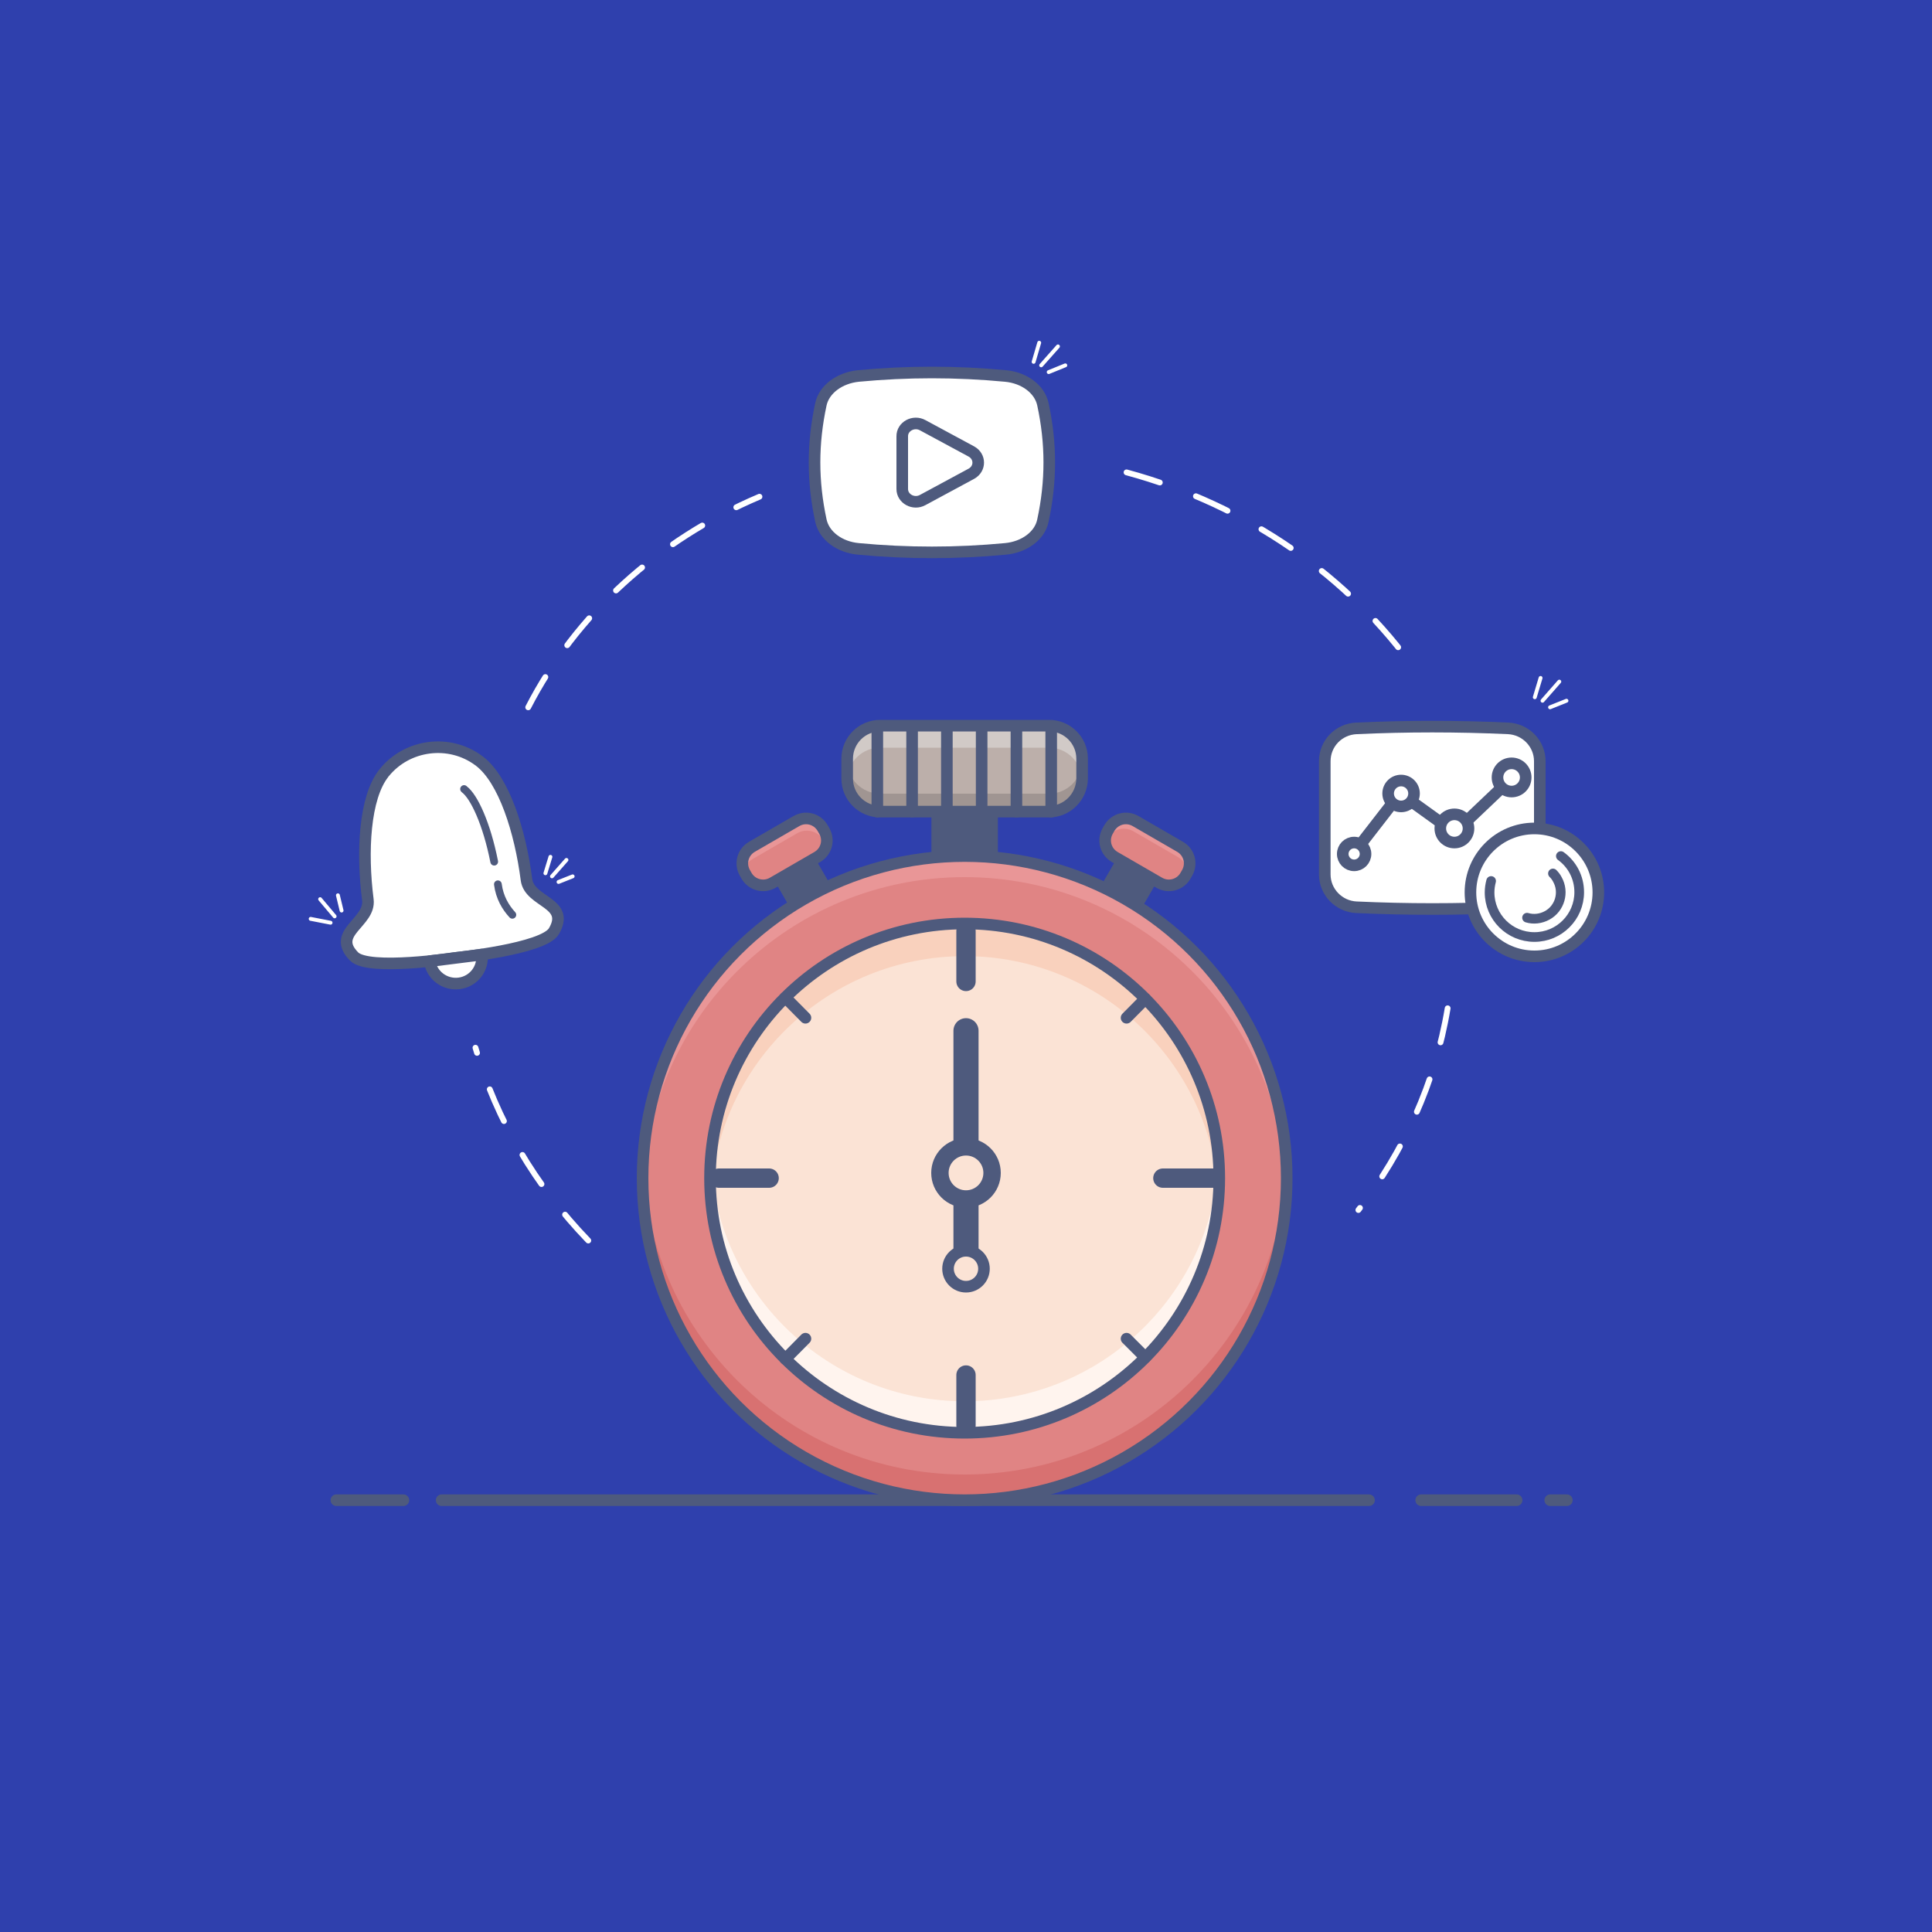 <?xml version="1.0" encoding="utf-8"?>
<!-- Generator: Adobe Illustrator 23.1.1, SVG Export Plug-In . SVG Version: 6.00 Build 0)  -->
<svg version="1.1" id="Layer_1" xmlns="http://www.w3.org/2000/svg" xmlns:xlink="http://www.w3.org/1999/xlink" x="0px" y="0px"
	 viewBox="0 0 1000 1000" style="enable-background:new 0 0 1000 1000;" xml:space="preserve">
<style type="text/css">
	.st0{fill:#2F40AD;}
	.st1{fill:none;stroke:#4E5A7D;stroke-width:6;stroke-linecap:round;stroke-linejoin:round;stroke-miterlimit:10;}
	.st2{fill:#4E5A7D;}
	.st3{fill:#BCAFAA;}
	.st4{fill:#A09592;}
	.st5{fill:#D1CAC7;}
	.st6{fill:#E08484;}
	.st7{fill:#E99697;}
	.st8{fill:#D87171;}
	.st9{fill:#FBE3D5;}
	.st10{fill:#FFF4EE;}
	.st11{fill:#F9D1BD;}
	.st12{fill:none;stroke:#4E5A7D;stroke-width:13;stroke-linecap:round;stroke-linejoin:round;stroke-miterlimit:10;}
	.st13{fill:none;stroke:#4E5A7D;stroke-width:10;stroke-linecap:round;stroke-linejoin:round;stroke-miterlimit:10;}
	.st14{fill:none;stroke:#4E5A7D;stroke-width:9;stroke-linecap:round;stroke-linejoin:round;stroke-miterlimit:10;}
	.st15{fill:#FFFFFF;}
	.st16{fill:none;stroke:#4E5A7D;stroke-width:4;stroke-linecap:round;stroke-linejoin:round;stroke-miterlimit:10;}
	.st17{fill:none;stroke:#FFFFFF;stroke-width:2;stroke-linecap:round;stroke-linejoin:round;stroke-miterlimit:10;}
	.st18{fill:none;stroke:#4E5A7D;stroke-width:5;stroke-linecap:round;stroke-linejoin:round;stroke-miterlimit:10;}
	
		.st19{fill:none;stroke:#FFFFFF;stroke-width:3;stroke-linecap:round;stroke-linejoin:round;stroke-miterlimit:10;stroke-dasharray:18,20;}
</style>
<rect id="XMLID_133_" class="st0" width="1000" height="1000"/>
<line id="XMLID_382_" class="st1" x1="228.6" y1="776.5" x2="708.6" y2="776.5"/>
<line id="XMLID_381_" class="st1" x1="735.6" y1="776.5" x2="785" y2="776.5"/>
<line id="XMLID_380_" class="st1" x1="174.1" y1="776.5" x2="208.8" y2="776.5"/>
<line id="XMLID_379_" class="st1" x1="802.4" y1="776.5" x2="811" y2="776.5"/>
<path id="XMLID_390_" class="st2" d="M511.4,453.1h-24.2c-1.2,0-2.1-1-2.1-2.1v-51c0-1.2,1-2.1,2.1-2.1h24.2c1.2,0,2.1,1,2.1,2.1v51
	C513.5,452.1,512.6,453.1,511.4,453.1z"/>
<path id="XMLID_335_" class="st1" d="M511.4,453.1h-24.2c-1.2,0-2.1-1-2.1-2.1v-51c0-1.2,1-2.1,2.1-2.1h24.2c1.2,0,2.1,1,2.1,2.1v51
	C513.5,452.1,512.6,453.1,511.4,453.1z"/>
<path id="XMLID_394_" class="st3" d="M543,420.1h-87.4c-9.4,0-17.1-7.6-17.1-17.1v-10.3c0-9.4,7.6-17.1,17.1-17.1H543
	c9.4,0,17.1,7.6,17.1,17.1V403C560,412.4,552.4,420.1,543,420.1z"/>
<path id="XMLID_330_" class="st4" d="M543,410.8h-87.4c-9.4,0-17.1-7.6-17.1-17.1v9.3c0,9.4,7.6,17.1,17.1,17.1H543
	c9.4,0,17.1-7.6,17.1-17.1v-9.3C560,403.2,552.4,410.8,543,410.8z"/>
<path id="XMLID_329_" class="st5" d="M543,375.7h-87.4c-9.4,0-17.1,7.6-17.1,17.1V403c0,0.2,0,0.3,0,0.5c0.3-9.2,7.8-16.5,17-16.5
	H543c9.2,0,16.7,7.4,17,16.5c0-0.2,0-0.3,0-0.5v-10.3C560,383.3,552.4,375.7,543,375.7z"/>
<path id="XMLID_336_" class="st1" d="M543,420.1h-87.4c-9.4,0-17.1-7.6-17.1-17.1v-10.3c0-9.4,7.6-17.1,17.1-17.1H543
	c9.4,0,17.1,7.6,17.1,17.1V403C560,412.4,552.4,420.1,543,420.1z"/>
<g id="XMLID_257_">
	
		<rect id="XMLID_255_" x="571.5" y="448.1" transform="matrix(0.866 0.5 -0.5 0.866 309.841 -228.067)" class="st2" width="18" height="32"/>
	
		<rect id="XMLID_31_" x="571.5" y="448.1" transform="matrix(0.866 0.5 -0.5 0.866 309.841 -228.067)" class="st1" width="18" height="32"/>
	<path id="XMLID_256_" class="st6" d="M600,456.9l-23-13.3c-4.8-2.8-6.4-8.8-3.6-13.6l0.8-1.4c2.8-4.8,8.8-6.4,13.6-3.6l23,13.3
		c4.8,2.8,6.4,8.8,3.6,13.6l-0.8,1.4C610.9,458,604.8,459.7,600,456.9z"/>
	<path id="XMLID_365_" class="st6" d="M600,456.9l-23-13.3c-4.8-2.8-6.4-8.8-3.6-13.6l0.8-1.4c2.8-4.8,8.8-6.4,13.6-3.6l23,13.3
		c4.8,2.8,6.4,8.8,3.6,13.6l-0.8,1.4C610.9,458,604.8,459.7,600,456.9z"/>
	<path id="XMLID_375_" class="st7" d="M572.3,435.3l0.8-1.4c2.8-4.8,8.8-6.4,13.6-3.6l23,13.3c2.7,1.6,4.4,4.2,4.9,7
		c2.5-4.7,0.9-10.7-3.8-13.4l-23-13.3c-4.8-2.8-10.9-1.1-13.6,3.6l-0.8,1.4c-1.2,2.1-1.6,4.4-1.2,6.6
		C572.2,435.5,572.2,435.4,572.3,435.3z"/>
	<path id="XMLID_254_" class="st1" d="M600,456.9l-23-13.3c-4.8-2.8-6.4-8.8-3.6-13.6l0.8-1.4c2.8-4.8,8.8-6.4,13.6-3.6l23,13.3
		c4.8,2.8,6.4,8.8,3.6,13.6l-0.8,1.4C610.9,458,604.8,459.7,600,456.9z"/>
</g>
<g id="XMLID_17_">
	
		<rect id="XMLID_20_" x="410.5" y="448.1" transform="matrix(-0.866 0.5 -0.5 -0.866 1014.868 656.343)" class="st2" width="18" height="32"/>
	
		<rect id="XMLID_109_" x="410.5" y="448.1" transform="matrix(-0.866 0.5 -0.5 -0.866 1014.868 656.343)" class="st1" width="18" height="32"/>
	<path id="XMLID_19_" class="st6" d="M400,456.9l23-13.3c4.8-2.8,6.4-8.8,3.6-13.6l-0.8-1.4c-2.8-4.8-8.8-6.4-13.6-3.6l-23,13.3
		c-4.8,2.8-6.4,8.8-3.6,13.6l0.8,1.4C389.1,458,395.2,459.7,400,456.9z"/>
	<path id="XMLID_364_" class="st6" d="M400,456.9l23-13.3c4.8-2.8,6.4-8.8,3.6-13.6l-0.8-1.4c-2.8-4.8-8.8-6.4-13.6-3.6l-23,13.3
		c-4.8,2.8-6.4,8.8-3.6,13.6l0.8,1.4C389.1,458,395.2,459.7,400,456.9z"/>
	<path id="XMLID_372_" class="st7" d="M389.6,444.6l23-13.3c4.8-2.8,10.9-1.1,13.6,3.6l0.8,1.4c0.2,0.4,0.4,0.9,0.6,1.3
		c0.7-2.5,0.4-5.2-1-7.6l-0.8-1.4c-2.8-4.8-8.8-6.4-13.6-3.6l-23,13.3c-4.3,2.5-6.1,7.8-4.3,12.3C385.6,448.2,387.2,446,389.6,444.6
		z"/>
	<path id="XMLID_18_" class="st1" d="M400,456.9l23-13.3c4.8-2.8,6.4-8.8,3.6-13.6l-0.8-1.4c-2.8-4.8-8.8-6.4-13.6-3.6l-23,13.3
		c-4.8,2.8-6.4,8.8-3.6,13.6l0.8,1.4C389.1,458,395.2,459.7,400,456.9z"/>
</g>
<g id="XMLID_464_">
	<g id="XMLID_476_">
		<line id="XMLID_477_" class="st1" x1="544.1" y1="376" x2="544.1" y2="420.1"/>
	</g>
	<g id="XMLID_474_">
		<line id="XMLID_475_" class="st1" x1="526.1" y1="376" x2="526.1" y2="420.1"/>
	</g>
	<g id="XMLID_471_">
		<line id="XMLID_472_" class="st1" x1="508.1" y1="376" x2="508.1" y2="420.1"/>
	</g>
	<g id="XMLID_469_">
		<line id="XMLID_470_" class="st1" x1="490.1" y1="376" x2="490.1" y2="420.1"/>
	</g>
	<g id="XMLID_467_">
		<line id="XMLID_468_" class="st1" x1="472.1" y1="376" x2="472.1" y2="420.1"/>
	</g>
	<g id="XMLID_465_">
		<line id="XMLID_466_" class="st1" x1="454.1" y1="376" x2="454.1" y2="420.1"/>
	</g>
</g>
<circle id="XMLID_16_" class="st6" cx="499.3" cy="609.8" r="166.7"/>
<path id="XMLID_368_" class="st8" d="M499.3,763.2c-89.8,0-163-71-166.5-160c-0.1,2.2-0.1,4.4-0.1,6.7
	c0,92.1,74.6,166.7,166.7,166.7c92.1,0,166.7-74.6,166.7-166.7c0-2.2-0.1-4.5-0.1-6.7C662.3,692.1,589.1,763.2,499.3,763.2z"/>
<path id="XMLID_367_" class="st7" d="M499.3,454c90.2,0,163.7,71.7,166.6,161.3c0.1-1.8,0.1-3.6,0.1-5.4
	c0-92.1-74.6-166.7-166.7-166.7c-92.1,0-166.7,74.6-166.7,166.7c0,1.8,0,3.6,0.1,5.4C335.6,525.7,409,454,499.3,454z"/>
<circle id="XMLID_350_" class="st9" cx="499.3" cy="609.8" r="131.8"/>
<path id="XMLID_370_" class="st10" d="M499.3,725.3c-70,0-127.3-54.6-131.5-123.6c-0.2,2.7-0.3,5.4-0.3,8.1
	c0,72.8,59,131.8,131.8,131.8c72.8,0,131.8-59,131.8-131.8c0-2.7-0.1-5.4-0.3-8.1C626.6,670.7,569.3,725.3,499.3,725.3z"/>
<path id="XMLID_369_" class="st11" d="M499.3,494.9c69.9,0,127.1,54.5,131.5,123.3c0.2-2.8,0.3-5.6,0.3-8.4
	c0-72.8-59-131.8-131.8-131.8c-72.8,0-131.8,59-131.8,131.8c0,2.8,0.1,5.6,0.3,8.4C372.2,549.4,429.4,494.9,499.3,494.9z"/>
<line id="XMLID_383_" class="st12" x1="500" y1="607.1" x2="500" y2="656.7"/>
<line id="XMLID_378_" class="st12" x1="500" y1="607.1" x2="500" y2="533.5"/>
<circle id="XMLID_334_" class="st1" cx="499.3" cy="609.8" r="131.8"/>
<g id="XMLID_14_">
	<line id="XMLID_340_" class="st13" x1="500" y1="481.9" x2="500" y2="508"/>
	<line id="XMLID_15_" class="st13" x1="500" y1="711.7" x2="500" y2="737.8"/>
</g>
<g id="XMLID_13_">
	<line id="XMLID_78_" class="st13" x1="627.9" y1="609.8" x2="601.9" y2="609.8"/>
	<line id="XMLID_77_" class="st13" x1="398.1" y1="609.8" x2="372.1" y2="609.8"/>
</g>
<g id="XMLID_388_">
	<line id="XMLID_391_" class="st1" x1="592.8" y1="517" x2="583.1" y2="526.8"/>
	<path id="XMLID_393_" class="st1" d="M592.8,517"/>
	<path id="XMLID_387_" class="st1" d="M604.3,505.5"/>
	<line id="XMLID_389_" class="st1" x1="416.9" y1="692.9" x2="406.5" y2="703.4"/>
</g>
<g id="XMLID_385_">
	<line id="XMLID_392_" class="st1" x1="592.8" y1="702.6" x2="583.1" y2="692.9"/>
	<line id="XMLID_386_" class="st1" x1="416.9" y1="526.8" x2="406.5" y2="516.3"/>
</g>
<circle id="XMLID_12_" class="st9" cx="500" cy="607.1" r="13.5"/>
<circle id="XMLID_11_" class="st14" cx="500" cy="607.1" r="13.5"/>
<circle id="XMLID_384_" class="st9" cx="500" cy="656.7" r="9.3"/>
<circle id="XMLID_10_" class="st1" cx="500" cy="656.7" r="9.3"/>
<circle id="XMLID_306_" class="st1" cx="499.3" cy="609.8" r="166.7"/>
<g id="XMLID_397_">
	<path id="XMLID_374_" class="st15" d="M520.4,284.1c-25.3,2.4-50.8,2.4-76.1,0c-9.8-0.9-17.7-6.8-19.4-14.6
		c-4.4-20.4-4.4-39.9,0-60.3c1.7-7.7,9.6-13.6,19.4-14.6c25.3-2.4,50.8-2.4,76.1,0c9.8,0.9,17.7,6.8,19.4,14.6
		c4.4,20.4,4.4,39.9,0,60.3C538.2,277.3,530.2,283.2,520.4,284.1z"/>
	<path id="XMLID_371_" class="st1" d="M520.4,284.1c-25.3,2.4-50.8,2.4-76.1,0c-9.8-0.9-17.7-6.8-19.4-14.6
		c-4.4-20.4-4.4-39.9,0-60.3c1.7-7.7,9.6-13.6,19.4-14.6c25.3-2.4,50.8-2.4,76.1,0c9.8,0.9,17.7,6.8,19.4,14.6
		c4.4,20.4,4.4,39.9,0,60.3C538.2,277.3,530.2,283.2,520.4,284.1z"/>
	<path id="XMLID_366_" class="st1" d="M477.6,220.1l25.2,13.6c4.7,2.6,4.7,8.9,0,11.5l-25.2,13.6c-4.7,2.6-10.6-0.6-10.6-5.7v-27.2
		C466.9,220.7,472.9,217.5,477.6,220.1z"/>
</g>
<g id="XMLID_398_">
	<path id="XMLID_376_" class="st15" d="M235.9,495.8c0,0-45.1,6.9-52.6-0.7c-12.3-12.4,8.6-17.5,7.1-29.4
		c-3.2-24.9-1.7-52.9,8.2-65.4c0.1-0.1,0.2-0.2,0.3-0.4c11.9-14.7,33.7-17.5,48.9-6.2c0.1,0.1,0.3,0.2,0.4,0.3
		c12.7,9.7,21.1,36.4,24.3,61.3c1.5,11.9,23,11.7,14.2,26.7C281.3,491.2,235.9,495.8,235.9,495.8z"/>
	<path id="XMLID_377_" class="st1" d="M235.9,495.8c0,0-45.1,6.9-52.6-0.7c-12.3-12.4,8.6-17.5,7.1-29.4
		c-3.2-24.9-1.7-52.9,8.2-65.4c0.1-0.1,0.2-0.2,0.3-0.4c11.9-14.7,33.7-17.5,48.9-6.2c0.1,0.1,0.3,0.2,0.4,0.3
		c12.7,9.7,21.1,36.4,24.3,61.3c1.5,11.9,23,11.7,14.2,26.7C281.3,491.2,235.9,495.8,235.9,495.8z"/>
	<path id="XMLID_399_" class="st16" d="M257.7,457.7c0.9,6.9,4,12,7.5,15.8"/>
	<path id="XMLID_363_" class="st16" d="M240.2,408.4l0.2,0.2c5,3.8,11.5,17.7,15.4,37.4"/>
	<path id="XMLID_395_" class="st15" d="M249.4,494.1c0.9,7.3-4.4,14-11.8,14.9c-7.4,0.9-14.2-4.2-15.2-11.5L249.4,494.1z"/>
	<path id="XMLID_396_" class="st1" d="M249.4,494.1c0.9,7.3-4.4,14-11.8,14.9c-7.4,0.9-14.2-4.2-15.2-11.5L249.4,494.1z"/>
</g>
<g id="XMLID_451_">
	<line id="XMLID_454_" class="st17" x1="289.1" y1="456.5" x2="296.4" y2="453.6"/>
	<line id="XMLID_453_" class="st17" x1="282.3" y1="452" x2="284.9" y2="443.5"/>
	<line id="XMLID_452_" class="st17" x1="285.7" y1="453.6" x2="293.2" y2="445.1"/>
</g>
<g id="XMLID_488_">
	<line id="XMLID_491_" class="st17" x1="542.8" y1="192.6" x2="551.4" y2="189.1"/>
	<line id="XMLID_490_" class="st17" x1="535" y1="187.3" x2="537.9" y2="177.4"/>
	<line id="XMLID_489_" class="st17" x1="538.9" y1="189.1" x2="547.6" y2="179.3"/>
</g>
<g id="XMLID_264_">
	<line id="XMLID_270_" class="st17" x1="802.3" y1="366.1" x2="810.8" y2="362.7"/>
	<line id="XMLID_266_" class="st17" x1="794.4" y1="360.9" x2="797.4" y2="350.9"/>
	<line id="XMLID_265_" class="st17" x1="798.4" y1="362.7" x2="807.1" y2="352.8"/>
</g>
<g id="XMLID_484_">
	<line id="XMLID_487_" class="st17" x1="176.8" y1="471.3" x2="174.9" y2="463.4"/>
	<line id="XMLID_486_" class="st17" x1="171.1" y1="477.6" x2="160.8" y2="475.6"/>
	<line id="XMLID_485_" class="st17" x1="173.2" y1="474.3" x2="165.7" y2="465.4"/>
</g>
<path id="XMLID_252_" class="st15" d="M780.6,469.6c-26.1,1.2-52.3,1.2-78.5,0c-9.1-0.4-16.4-7.9-16.4-17v-58.6
	c0-9.2,7.2-16.6,16.4-17c26.1-1.2,52.3-1.2,78.5,0c9.1,0.4,16.4,7.9,16.4,17v58.6C797,461.7,789.7,469.2,780.6,469.6z"/>
<path id="XMLID_83_" class="st1" d="M780.6,469.6c-26.1,1.2-52.3,1.2-78.5,0c-9.1-0.4-16.4-7.9-16.4-17v-58.6
	c0-9.2,7.2-16.6,16.4-17c26.1-1.2,52.3-1.2,78.5,0c9.1,0.4,16.4,7.9,16.4,17v58.6C797,461.7,789.7,469.2,780.6,469.6z"/>
<polyline id="XMLID_242_" class="st1" points="700.9,441.3 724.7,410.6 752.9,430.9 781.2,404 "/>
<circle id="XMLID_3_" class="st15" cx="700.9" cy="442" r="5.9"/>
<circle id="XMLID_2_" class="st1" cx="700.9" cy="442" r="5.9"/>
<circle id="XMLID_244_" class="st15" cx="725.2" cy="410.7" r="6.7"/>
<circle id="XMLID_243_" class="st1" cx="725.2" cy="410.7" r="6.7"/>
<circle id="XMLID_246_" class="st15" cx="752.8" cy="428.8" r="7.3"/>
<circle id="XMLID_245_" class="st1" cx="752.8" cy="428.8" r="7.3"/>
<circle id="XMLID_248_" class="st15" cx="782.4" cy="402.4" r="7.3"/>
<circle id="XMLID_247_" class="st1" cx="782.4" cy="402.4" r="7.3"/>
<circle id="XMLID_258_" class="st15" cx="794.2" cy="461.9" r="33.1"/>
<circle id="XMLID_259_" class="st15" cx="794.2" cy="461.9" r="33.1"/>
<circle id="XMLID_253_" class="st1" cx="794.2" cy="461.9" r="33.1"/>
<path id="XMLID_262_" class="st18" d="M807.9,443.1c5.8,4.2,9.5,11,9.5,18.7c0,12.8-10.4,23.2-23.2,23.2S771,474.7,771,461.9
	c0-2,0.3-4,0.8-5.9"/>
<path id="XMLID_261_" class="st18" d="M803.8,452.1c0.9,0.9,1.7,1.9,2.3,3.1c3.7,6.6,1.3,15-5.3,18.6c-3.3,1.8-7.1,2.2-10.4,1.2"/>
<path id="XMLID_313_" class="st19" d="M304.5,642.1c-27.3-28.3-47.6-62.3-58.4-99.8"/>
<path id="XMLID_308_" class="st19" d="M749.3,521.9c-6.4,38.5-22.6,74-46.2,104.4"/>
<path id="XMLID_309_" class="st19" d="M583.1,244.5c62.5,16.9,115.5,54,150,103"/>
<path id="XMLID_260_" class="st19" d="M273.4,366.1c24.6-47.9,67.1-86.7,119.7-109"/>
</svg>
